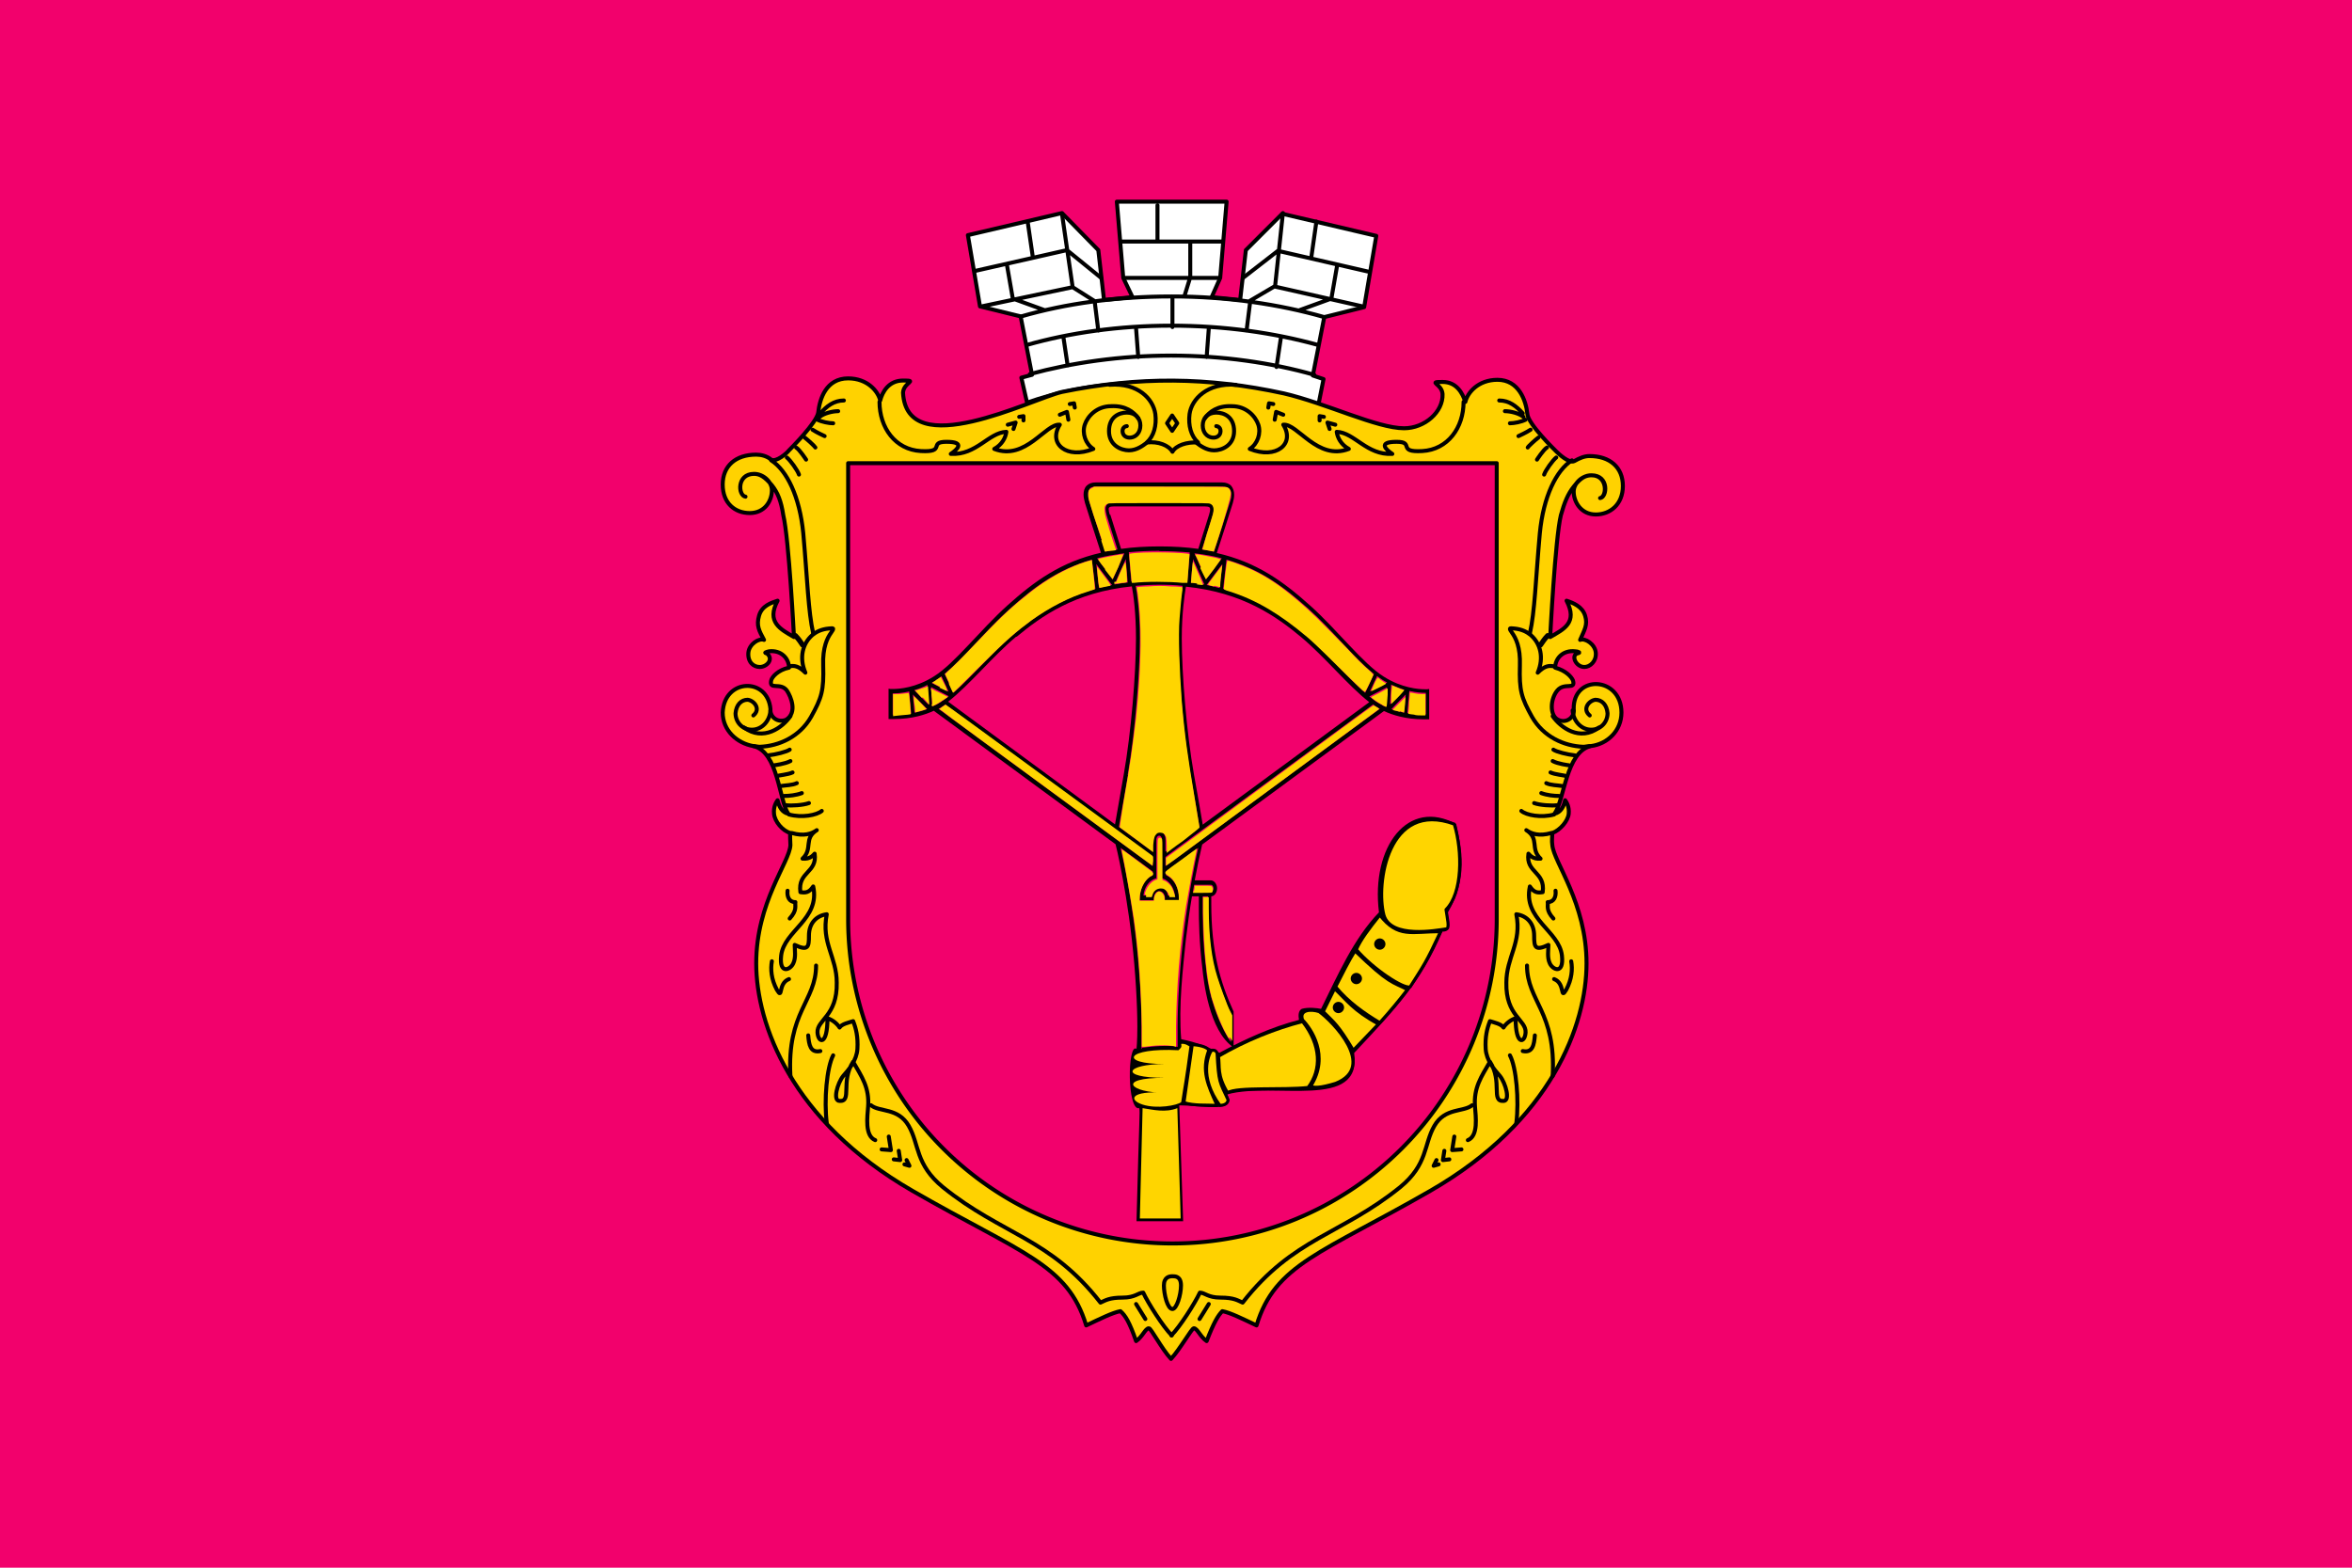 <?xml version="1.0" encoding="UTF-8" standalone="no"?>
<svg version="1.1" height="220" width="330" 
	xmlns:svg="http://www.w3.org/2000/svg" 
	xmlns="http://www.w3.org/2000/svg"
	xmlns:xlink="http://www.w3.org/1999/xlink">

<rect style="fill:#f2016c" x="0" y="0" width="330" height="220" />

<g transform="translate(101,27.5)">
<g style="fill:none;stroke:black;stroke-width:0.56;stroke-linecap:round;stroke-linejoin:round" >
	<!--crown-->
	<path style="fill:white" 
		d="M 63.4,26.1 C 52.7,26 46.9,27.7 43.1,29 l -0.8,-3.5 1.5,-0.4 -1.6,-8.2 -5.7,-1.4 -1.7,-10 13.2,-3.1 5.1,5.2 
		0.8,7 4,-0.4 -1.3,-2.7 -0.9,-10.7 7.7,0 7.7,0 -0.9,10.7 -1.2,2.7 4,0.4 0.8,-7 5.1,-5.1 13.2,3.1 -1.7,10 
		-5.6,1.4 -1.6,8.2 1.5,0.5 -0.7,3.5 C 75.5,27.3 70.1,26.3 63.4,26.1 Z" />
	<path d="m 42.3,16.9 c 6.2,-1.8 13.4,-2.8 21.1,-2.8 7.8,0 15.1,1.1 21.4,2.9 m -41.7,3.9 c 6,-1.7 12.9,-2.7 20.2,-2.7 
		7.5,0 14.4,1 20.6,2.7 m -40.4,4.1 c 5.9,-1.6 12.7,-2.6 19.8,-2.6 7.2,0 14.1,1 20.1,2.7 M 35.9,10.5 48.7,7.6 53.5,11.5 
		M 36.7,15.5 49.5,12.8 52.5,14.7 M 45.5,16 41.1,14.4 40.3,9.8 M 43.9,8.5 43.2,3.7 M 49.5,12.8 48,2.5 
		m 5.1,16.4 -0.5,-4 m 6.1,7.7 -0.3,-4 m -9.6,5.2 -0.6,-4 m 15.3,-1.4 0,-4.2 M 90.9,10.6 78.3,7.7 73.4,11.5 
		m 16.8,4 -12.4,-2.8 -3.4,2 m 7,1.3 4.4,-1.6 0.8,-4.6 M 83,8.5 83.7,3.6 M 77.9,12.7 79,2.4 m -5.1,16.5 0.5,-4 
		m -6.1,7.7 0.3,-4 m 9.5,5.4 0.6,-4 m -15.2,-1.6 0,-4.2 m 1.7,-0.2 0.8,-2.6 0,-5 m -4.6,-0.2 0,-4.9 m -5.1,5.1 14.2,0 
		m -13.8,5.1 13.4,0" />

	<!--outer shield-->
	<path style="fill:#ffd200" 
		d="m 79.1,27.7 c 6,1.4 13.1,4.9 16.9,4.9 2.9,-0 5.5,-2.3 5.4,-4.8 -0.1,-1.5 -2.2,-1.7 0,-1.7 2,0 2.8,1.6 
		3.2,2.8 0.3,-1.3 1.8,-3.1 4.5,-3.1 3,0 4,2.9 4.2,4.8 0.1,1.4 3.8,5 4.1,5.3 0.3,0.3 1.8,1.7 2.5,1.3 0.7,-0.4 
		1.4,-0.7 2.1,-0.7 2.9,0 4.7,1.6 4.7,4.2 0,2.6 -1.8,4 -3.8,4 -2.1,0 -3.1,-1.8 -3.1,-3.2 0,-1.2 1.2,-2.3 
		2.5,-2.3 2.5,0 2.2,3.1 1.2,3.2 1,-0.2 1.1,-3.2 -1.2,-3.2 -0.8,0 -1.5,0.3 -2.5,1.6 -0.8,1 -1.3,2.2 -1.8,4 
		-0.8,3.3 -1.5,17.1 -1.5,17.1 1.9,-1.1 3.9,-2 2.3,-5.1 0.9,0.3 2.2,0.8 2.6,2.1 0.4,1.3 -0.1,2 -0.7,3.4 
		0.7,-0.3 2.1,0.6 2.2,1.8 0.1,1.2 -0.8,2 -1.6,2 -1.2,-0 -1.9,-1.6 -1,-1.9 0.6,-0.1 0.1,-0.3 -0.3,-0.3 
		-1.7,-0.2 -2.8,1 -2.8,2.3 1.5,0.4 2.3,1.3 2.5,1.8 0.4,1.4 -1.2,0.2 -2.2,1.4 -1,1.2 -1.1,3.5 0.1,4.1 1.2,0.6 
		2.4,-0.4 2.2,-1.5 -0.1,-4.9 6.7,-4.6 6.7,0.5 0,2.5 -1.9,4.4 -4.3,4.7 -3.5,0.8 -3.7,7.6 -5.1,9.5 0.9,-0.2 
		1.3,-1 1.5,-1.9 0.2,0.3 0.6,0.9 0.5,1.9 -0.1,1 -1.2,2.3 -2.3,2.7 0,0.4 -0.1,1.1 0,1.7 0.2,2.4 4.8,8.1 
		4.8,16.6 0,8.6 -4.9,22.1 -21.9,31.9 -15.3,8.8 -21.8,10.3 -24.4,18.9 -1.9,-0.9 -3.7,-1.8 -4.8,-2 -0.6,0.6 
		-1.2,1.6 -2.2,4.2 -0.9,-0.6 -1.3,-1.8 -1.8,-1.8 -0.3,0 -1.9,2.9 -3.2,4.3 -1.3,-1.4 -2.8,-4.3 -3.1,-4.3 
		-0.5,0 -0.9,1.2 -1.8,1.8 -0.9,-2.6 -1.5,-3.6 -2.2,-4.2 -1.1,0.2 -2.9,1.1 -4.8,2 C 48.8,149.9 42.3,148.4 
		27,139.6 10,129.8 5.1,116.2 5.1,107.7 5.1,99.1 9.8,93.5 9.9,91.1 9.9,90.5 9.8,89.7 9.9,89.4 8.8,89.1 
		7.7,87.8 7.6,86.7 7.5,85.7 7.9,85.1 8.1,84.8 8.3,85.7 8.7,86.5 9.6,86.7 8.3,84.8 8.2,78 4.7,77.2 2.4,76.8 
		0.4,75 0.4,72.5 0.6,67.7 6.7,67.5 7.1,72 c -0.1,1.1 1,2 2.2,1.5 1.6,-1 0.7,-3.2 0.1,-4.1 -0.9,-1.2 -2.5,0 
		-2.2,-1.4 0.1,-0.5 1,-1.5 2.5,-1.8 0,-1.3 -1.1,-2.5 -2.8,-2.3 -0.4,0.1 -0.8,0.2 -0.3,0.3 1,0.8 0,1.9 -1,1.9 
		C 4.7,66.1 3.9,65.4 4,64.1 4.1,62.9 5.5,62 6.2,62.3 5.5,61 5.1,60.3 5.5,58.9 c 0.4,-1.4 1.7,-1.8 2.6,-2.1 
		-1.6,3 0.4,4 2.3,5.1 0,0 -0.7,-13.8 -1.5,-17.1 C 8.6,42.8 8.1,41.6 7.3,40.6 6.3,39.4 5.6,39 4.8,39 2.4,39 
		2.5,42 3.6,42.2 2.6,42.1 2.3,39 4.8,39 c 1.3,0 2.5,1.1 2.5,2.3 0,1.5 -1,3.2 -3.1,3.2 -2.1,0 -3.8,-1.4 
		-3.8,-4 0,-2.6 1.8,-4.2 4.7,-4.2 0.7,0 1.5,0.2 2.1,0.7 0.7,0.4 2.2,-0.9 2.5,-1.3 0.3,-0.3 3.9,-3.9 4.1,-5.3 
		0.2,-1.9 1.1,-4.8 4.2,-4.8 2.7,0 4.2,1.8 4.5,3.1 0.3,-1.2 1.2,-2.8 3.2,-2.8 2.2,0 0.1,0.2 0,1.7 0.5,9.9 
		18,0.9 22.3,-0.1 10.8,-2.2 20.5,-2.1 31.1,0.2 z" />

	<!--outter shield decoration-->
	<path d="m 54.7,26.5 c 4,-0.3 6.1,2 6.4,4.1 0.2,1.6 -0.2,3.1 -1.2,4 1.6,-0.2 3.1,0.4 3.6,1.3 0.5,-0.9 2,-1.4 3.6,-1.3 
		-1,-0.9 -1.4,-2.4 -1.2,-4 0.3,-2.1 2.5,-4.4 6.5,-4.1" />
	<polygon style="stroke-width:0.3" 
		transform="matrix(1.808,0,0,1.808,0,0.428)" 
		points="35.5,17.4 35.1,16.8 34.7,17.4 35.1,18" />
	<path d="m 63.5,151.6 c 0.4,0 1.2,0 1.2,1.3 0,1.3 -0.6,3.3 -1.2,3.3 -0.7,0 -1.2,-2.1 -1.2,-3.3 0,-1.2 0.8,-1.3 1.2,-1.3 z 
		m -5.1,3.9 1.3,2.1 m 8.9,-2.1 -1.3,2.1" />

 <g id="decoration">
	<path  d="m 47.7,30.7 1,-0.4 0.2,1.1 m -8.5,0.7 1.1,-0.3 -0.3,0.9 m 7.9,-3.5 0.6,-0.1 0.1,0.6 m -7.8,1.3 0.6,-0.1 0,0.6" />
	<path d="m 59.8,34.7 c -0.4,0.3 -1.3,1 -2.4,1 -1.1,0 -2.8,-0.7 -2.8,-2.7 0,-2 1.4,-2.6 2.5,-2.6 1.2,0 1.9,0.8 
		1.9,1.8 0,1 -0.6,1.6 -1.3,1.7 -0.7,0.1 -1.2,-0.3 -1.2,-0.9 -0,-0.6 0.5,-0.7 0.6,-0.7" />
	<path d="m 22.4,28.9 c 0,3.6 2.2,6.7 5.8,6.9 3.6,0.2 1,-1.3 3.6,-1.3 2.7,0 1.5,1.1 0.6,1.7 3.6,0.2 5.3,-3 7.8,-3.1 
		-0.1,0.8 -0.6,1.8 -1.7,2.4 4.4,1.7 7.2,-3.6 9.2,-3.4 -1.7,2.7 1,4.9 4.7,3.4 -1.1,-0.7 -1.6,-2.2 -1.2,-3.4 
		0.4,-1.2 1.7,-2.6 3.7,-2.6 2,-0.1 3.2,0.8 3.8,1.7" />
	<path d="M 11.1,39.1 C 10.9,38.5 9.9,37.1 9.4,36.7 M 13.4,35.3 c -0.1,-0.2 -1.1,-1.1 -1.5,-1.4 m 0.2,3.1 c 0,0 
		-0.9,-1.4 -1.4,-1.7 m 4,-1.6 c -0.2,-0.1 -1.1,-0.5 -1.7,-0.9 m 2.9,-0.9 c -0.6,0 -1.6,-0.2 -2.2,-0.5 
		m 3.7,-2.7 c -1.4,0 -2.4,0.8 -3.3,1.8 m 2.5,-0.3 c -0.8,-0 -2,0.3 -2.6,0.8" />
	<path style="stroke-width:0.72" d="M 11.6,63 C 11.4,62.7 11,62.1 10.6,61.7" />
	<path d="M 4.7,72.9 C 5.8,72 4.8,70.8 3.9,70.7 3,70.7 2.3,71.4 2.2,72.6 c -0,1.2 0.9,2.3 2.3,2.3 1.4,-0 2.5,-1.2 2.6,-2.7" />
	<path d="m 3.4,74.6 c 2.7,2 5.4,0 6.5,-1.6" />
	<path d="m 4.7,77.2 c 0.3,0 0.6,0.1 0.9,0.1 2.7,-0.1 5.6,-1.4 7.2,-4.2 1.5,-2.7 1.8,-3.7 1.7,-7.2 -0.1,-2.6 0.6,-3.9 
		1.1,-4.6 0.4,-0.6 0.5,-0.7 -0.3,-0.6 -1.1,0.1 -1.8,0.5 -2.3,0.9 -1.4,1.2 -1.9,3.2 -1,5.3 -1,-1 -1.6,-1 -2.2,-0.9" />
	<path d="m 7.2,37.1 c 2.2,1.4 4,5.1 4.5,10.2 0.6,6.7 0.7,11 1.4,14.1" />
	<path d="m 15.9,120.6 c -0.9,1.7 -1.3,6.3 -0.9,9.5 m -1.5,-22.1 c -0,5 -4.1,6.5 -3.6,15.5 m 15.2,10.5 0.2,1.3 -0.9,-0.1 
		m -0.7,-3.2 0.3,1.9 -1.3,-0.1 m 3.5,1.5 0.4,0.8 -0.7,-0.2 M 12.4,117.8 c 0.1,1.3 0.3,2.5 1.7,2.2 M 7.3,107.4 
		c -0.2,1.1 -0.1,2.5 0.7,4 0.9,1.5 0.1,-0.9 1.7,-1.5 M 9.5,97.5 c -0.1,0.8 0.2,1.6 1.1,1.6 -0.1,0.5 0.3,1.1 -0.8,2.3" />
	<path d="m 10.1,89.4 c 1.7,0.5 2.8,0.1 3.5,-0.4 -1.9,1.2 -0.5,2.6 -2,4 1.1,0.1 1.5,-0.5 1.7,-0.7 0.4,2.7 -2.4,2.5 
		-2,5.4 0.7,0.1 1.2,0.1 1.8,-0.8 1,4.6 -4.1,6.2 -4.5,9.7 -0.3,2.7 1.3,2 1.7,1.1 0.4,-0.8 0.2,-1.9 0.2,-2.6 
		1.9,0.9 2,0.3 2,-1.3 -0,-1.7 1,-2.8 2.5,-3 -0.8,4 1.4,6 1.4,9.6 0.1,4.7 -2.8,5.2 -2.7,7 0.1,1.5 1.4,1.9 
		1.4,-2 0.7,0.2 1.4,0.8 1.7,1.3 0.3,-0.5 1.3,-0.7 1.9,-0.9 0.4,1 0.7,2.2 0.6,3.9 -0.1,1.6 -1.2,2.9 -2,3.8 
		-0.8,1 -1.5,3.5 -0.5,3.5 1.8,0.1 0.1,-2.7 1.9,-5.5 1.2,2.1 2.3,3.6 2.1,6.3 -0.1,1.4 -0.5,4.1 1,4.7" />
	<path d="M 9.8,77.7 C 9.4,78 7.8,78.4 6.8,78.5 m 3.1,0.8 C 9.2,79.7 7.6,79.9 7.6,79.9 M 10.2,80.9 C 9.6,81.2 8.2,81.3 8.1,81.4 
		m 2.7,1 c -0.6,0.3 -1.6,0.3 -2.2,0.4 m 2.9,1 c -0.8,0.3 -1.8,0.4 -2.5,0.4 m 3.5,1 c -0.8,0.3 -2.5,0.4 -3.2,0.3 
		m 5,0.8 c -0.7,0.6 -2.8,1 -4.6,0.5" />
	<path d="m 63.4,159.9 c -1.2,-1.2 -3.3,-4.5 -4,-6 -0.7,-0 -1.1,0.7 -2.9,0.7 -1.9,0 -2.4,0.4 -3.1,0.7 -7.1,-9.1 
		-13.8,-9.5 -22.1,-16.2 -3.9,-3.2 -3.3,-6 -4.8,-8.6 -1.5,-2.6 -4.1,-1.9 -5.3,-2.9 1.2,1 3.8,0.3 5.3,2.9" />
 </g>

	<use xlink:href="#decoration" transform="scale(-1,1) translate(-126.75,0)" />

	<!--inner shield-->
	<path style="fill:#f2016c" d="m 109,37.5 h-91 v 64 a 45.5,45.5,0,0,0,91,0 v -64 z" />
</g>

<g style="fill:#ffd500;stroke:black;stroke-width:1.1;stroke-linejoin:round;stroke-miterlimit:4" 
	transform="matrix(0.387,0,0,0.387,-25.827,-20.984)">
	<path style="fill:black;stroke:none" 
		d="m 248,365 c -4.3,-2.2 -8.4,-3.9 -14,-5 -1,-12 0.6,-25.5 1.7,-36.2 0.7,-5.8 1.4,-11 2.2,-15.6 l 2.5,0 
		c 0,0.5 0,1.2 0,2.4 0,0.5 0,1 0,1.6 0,4.8 0.1,12.6 1.3,22.3 C 242.1,338.4 244,357 253,363 l 0,-13 c -5,-11 
		-8.1,-21.9 -8.1,-39.3 0,-1.3 0,-2 0,-2.5 1.2,-0.1 2.1,-1.4 2.1,-2.9 0,-1.6 -1.1,-2.9 -2.3,-2.9 
		l -5.8,0 c 0.8,-4.4 1.7,-8.7 2.7,-13 l 65.9,-48.4 c 3,1.4 7.9,3 14.3,3 0.5,0 1,-0 1.5,-0 l 0.6,-0 0,-11 -0.7,0.1 
		c -0,0 -0.3,0 -0.9,0 -2.2,0 -8.3,-0.4 -14.9,-4.6 -7.5,-4.7 -16.8,-16.9 -26.6,-25.7 -9.8,-8.8 -19.4,-15.8 
		-33.9,-19.1 2,-6.2 4.8,-14.8 5.8,-18.1 0.3,-1 0.5,-2.1 0.5,-3 0,-1.3 -0.4,-2.5 -1.1,-3.3 -0.8,-0.8 -1.9,-1.2 
		-3.3,-1.2 -5.1,0 -40.7,0 -45.8,0 -1.4,0 -2.5,0.4 -3.3,1.2 -0.8,0.8 -1.1,2 -1.1,3.2 0,0 0,0 0,0 0,0.9 
		0.2,1.9 0.5,3 1,3.3 3.8,11.9 5.8,18.1 -14.5,3.3 -24.1,10.3 -33.9,19.1 -9.8,8.8 -19.1,21 -26.6,25.7 -6.6,4.2 
		-12.7,4.6 -14.9,4.6 -0.6,0 -0.9,-0 -0.9,-0 l -0.7,-0.1 0,11 0.6,0 c 0.5,0 1,0 1.5,0 6.4,0 11.3,-1.6 14.3,-3 
		l 65.9,48.4 c 0.4,1.7 1,4.1 1.6,7.2 1.3,6.5 3,15.9 4.3,27.3 1.4,12.4 2,24.1 2,31.7 0,5.4 -0.3,8 -0.3,8 
		-3.3,-2.4 -3.5,22.7 1,21.5 0.3,2.2 0,1 -1,41 l 16.9,0 -1.4,-42 c 9,0 20.4,3 17.4,-4 17.3,-4.7 49,6 46,-15 
		15.5,-16.6 23.9,-25.2 32,-44 4,0 1.7,-4 2,-7 7.3,-12.4 5,-23 3,-32 -17.3,-9.6 -31,8 -28,32 -9.2,9.5 -15,22.9 
		-21,35 -1.4,-0.3 -4.7,-0.7 -7,0 -1.2,0.7 -1.3,2.2 -1,4 -10.1,2.6 -19.6,7 -29,12 z m -28.4,-1.4 c 0,-1.3 
		0,-4.2 0,-8.1 0,-7.7 -0.6,-19.5 -2,-31.9 -1.8,-15.3 -4.2,-27 -5.6,-33 l 11.7,8.6 0,1.3 c -2.7,1.2 -4.7,4.5 -4.7,8.3 
		l 0,0 0,0.8 5.1,0 0,-0.8 c 0,-1.4 0.9,-2.5 2,-2.5 1.1,0 2,1.1 2,2.5 l 0,0.8 5.1,0 0,-0.8 c -0,-3.8 -2,-7.1 -4.7,-8.3 
		l 0,-1.3 11.7,-8.6 c -0.7,2.8 -1.5,6.8 -2.4,11.8 l 0,0 c 0,0 -0.9,5.3 -1,5.9 -0.7,4.6 -1.5,9.7 -2.1,15.4 
		-1.4,12.5 -2,24.2 -2,31.9 0,3.8 0,5.9 0,7.2 -1.7,-0.5 -6.2,-0.6 -12.8,0.3 z 
		M 146,240.2 c 1.1,-0.6 1.7,-1 1.8,-1.1 0.2,-0.1 0.4,-0.3 0.6,-0.5 l 75.3,55.3 0,3.3 z 
		m -4,-8.7 0.4,7.2 -5.2,-5.3 c 1.5,-0.4 3.1,-1 4.8,-1.9 z 
		m 3.1,-1.7 c 0.7,-0.4 1.3,-0.9 2,-1.4 l 2.6,5.6 -6.2,-3.2 c 0.5,-0.3 1.1,-0.6 1.6,-0.9 z 
		m 55.6,-69.4 c 0.5,-0.5 1.2,-0.8 2.5,-0.8 5.1,0 40.7,0 45.8,0 1.2,0 2,0.3 2.5,0.8 0.4,0.5 0.7,1.1 0.7,2 0,0 0,0 0,0 
		0,0.7 -0.1,1.5 -0.4,2.4 -1,3.3 -3.9,12.2 -5.9,18.4 -1.4,-0.3 -2.9,-0.6 -4.4,-0.8 1.6,-4.9 3.4,-10.7 3.8,-12 
		0.3,-1 0.5,-1.8 0.5,-2.6 0,-0.8 -0.3,-1.7 -0.9,-2.1 -0.6,-0.4 -1.3,-0.5 -2.3,-0.5 -3.3,0 -29.5,0 -32.8,0 
		-1,0 -1.7,0.1 -2.3,0.5 -0.6,0.4 -1,1.3 -0.9,2.1 0,0.8 0.2,1.6 0.5,2.6 0,0 2.2,7.1 3.8,12 -1.5,0.2 -3,0.5 
		-4.4,0.8 -2,-6.2 -4.9,-15.1 -5.9,-18.4 -0.3,-0.9 -0.4,-1.7 -0.4,-2.4 0,-0.9 0.2,-1.5 0.7,-2 z 
		m 45.9,24.7 c 0.7,0.2 1.4,0.3 2.1,0.5 l -5.7,7.6 -4.2,-9.4 c 0.5,0.1 1,0.1 1.5,0.2 0.3,0 1.3,0.2 1.5,0.2 0.8,0.1 
		1.6,0.3 2.4,0.4 0.3,0.1 2.2,0.4 2.3,0.5 z m 62,45.6 -6.2,3.2 2.6,-5.6 c 0.7,0.5 1.4,1 2,1.4 0.5,0.3 1.1,0.7 1.6,0.9 z 
		m 6.3,2.6 -5.2,5.3 0.4,-7.2 c 1.7,0.8 3.3,1.4 4.8,1.9 z m 7.8,1.2 0,7.7 c -0.3,0 -0.6,0 -0.8,0 -2.1,0 
		-4.1,-0.2 -5.9,-0.5 l 0.7,-8 c 2.6,0.6 4.6,0.7 5.7,0.7 0.1,0 0.2,0 0.3,-0 z m -94.4,62.7 0,-3.3 75.3,-55.3 
		c 0.2,0.2 0.4,0.3 0.6,0.5 0.1,0.1 0.7,0.5 1.8,1.1 z m -84.6,-57.7 -0.4,-7.2 6.4,3.3 c -0.4,0.3 -0.8,0.7 
		-1.2,1 -0.2,0.1 -0.4,0.3 -0.6,0.4 -0.2,0.1 -0.4,0.3 -0.6,0.4 -0.1,0.1 -0.2,0.1 -0.2,0.2 -0.1,0 -0.7,0.5 
		-1.9,1.1 -0.2,0.1 -0.5,0.2 -0.7,0.3 -0.2,0.1 -0.4,0.2 -0.7,0.3 -0,0 -0.1,0 -0.1,0 z m 64.4,-69.7 c -0.3,-0.9 
		-0.4,-1.6 -0.4,-2 0,-0.5 0.1,-0.5 0.3,-0.7 0.2,-0.2 0.8,-0.3 1.7,-0.3 3.3,0 29.5,0 32.8,0 0.9,-0 1.4,0.1 
		1.7,0.3 0.2,0.2 0.2,0.2 0.3,0.7 0,0.4 -0.1,1.1 -0.4,2 -0.4,1.3 -2.3,7.4 -3.9,12.4 -4.2,-0.6 -8.9,-0.9 
		-14,-0.9 -5.1,-0 -9.8,0.3 -14,0.9 -1.6,-5 -3.5,-11.1 -3.9,-12.4 z m 17.9,13.2 c 4,0 7.7,0.2 11.1,0.5 
		l -0.9,10.6 c -0,0 -0,-0 -0,-0 -0.1,-0 -0.2,-0 -0.2,-0 -0.2,-0 -0.4,-0 -0.5,-0.1 -0.7,-0.1 -1.4,-0.1 
		-2.1,-0.2 -0.4,-0 -0.8,-0 -1.2,-0.1 -2,-0.1 -4,-0.2 -6.1,-0.2 -2,0 -4,0.1 -5.9,0.2 -0.4,0 -0.9,0 
		-1.3,0.1 -0.7,0.1 -1.4,0.1 -2.2,0.2 -0.1,0 -0.3,0 -0.4,0 -0.1,0 -0.3,0 -0.4,0 -0,0 -0,0 -0,0 l -0.9,-10.6 
		c 3.4,-0.3 7.1,-0.5 11.1,-0.5 z m 1,118.6 0.5,0.2 c 2.2,0.8 3.9,3.2 4.2,6.1 l -2.5,0 c -0.3,-1.9 -1.6,-3.3 
		-3.2,-3.3 -1.6,0 -2.9,1.4 -3.2,3.3 l -2.5,0 c 0.3,-2.9 2,-5.4 4.2,-6.1 l 0.5,-0.2 0,-2.7 0,-1.3 0,-1.3 
		0,-0.5 0,-1.3 0,-1.4 0,-5.6 c 0,-0.7 0.5,-1.3 1,-1.3 0.6,0 1,0.6 1,1.3 l 0,5.6 0,1.5 0,2.6 0,1.6 z m -52.7,-87.5 
		c 8.9,-7.4 21.1,-16.2 41.8,-18.3 0.6,3.1 1.5,9.7 1.5,18.8 0,13 -1.8,34.5 -4.4,49.2 -1.5,8.7 -2.6,14.7 -3.2,18.3 
		l -60.5,-44.5 c 7.7,-6 16,-16.3 24.7,-23.6 z m 128,23.6 -60.5,44.5 c -0.6,-3.5 -1.6,-9.6 -3.2,-18.3 -2.6,-14.7 
		-4.4,-36.2 -4.4,-49.2 0,-9.1 1,-15.7 1.5,-18.8 20.7,2.1 32.9,10.9 41.8,18.3 8.7,7.3 17,17.6 24.7,23.6 z 
		m -87.7,26.5 c 2.6,-14.9 4.4,-36.4 4.4,-49.6 0,-9 -0.9,-15.7 -1.5,-19 2.7,-0.2 5.5,-0.4 8.5,-0.4 3,0 
		5.8,0.1 8.5,0.4 -0.6,3.3 -1.5,9.9 -1.5,19 0,13.2 1.8,34.7 4.4,49.6 1.6,9.1 2.7,15.4 3.2,18.8 l -12.3,9 0,-4.5 
		c 0,-1.6 -1,-2.9 -2.3,-2.9 -1.3,0 -2.3,1.3 -2.3,2.9 l 0,4.5 -12.3,-9 c 0.6,-3.4 1.7,-9.7 3.3,-18.8 z 
		m 93.6,-24.7 c -0.2,-0.1 -0.5,-0.2 -0.7,-0.3 -0.3,-0.1 -0.5,-0.2 -0.7,-0.4 -0.7,-0.3 -1.1,-0.6 -1.5,-0.8 
		-0.3,-0.2 -0.4,-0.3 -0.5,-0.3 -0.1,-0.1 -0.3,-0.2 -0.4,-0.3 -0.3,-0.2 -0.5,-0.4 -0.8,-0.6 -0.5,-0.4 -0.9,-0.7 
		-1.4,-1.1 l 6.4,-3.3 -0.4,7.2 c -0,-0 -0.1,-0 -0.1,-0 z m -65,-44.2 5.7,-7.6 -1,8.7 c -1.5,-0.4 -3.1,-0.8 -4.7,-1.1 
		z m -5.7,-0.9 0.8,-8.5 4.1,9.2 c -1.6,-0.3 -3.2,-0.5 -4.8,-0.7 z m -22.9,0 c -1.7,0.2 -3.3,0.4 -4.8,0.7 
		l 4.1,-9.2 z m -5.7,0.9 c -1.6,0.3 -3.2,0.7 -4.7,1.1 l -1,-8.7 z m 101.3,45 5.2,-5.3 -0.6,6.6 c -1.8,-0.4 
		-3.3,-0.8 -4.6,-1.3 z m -6.3,-12.8 -3.2,6.9 c -6.9,-6 -14.3,-14.9 -22.3,-21.6 -6.9,-5.8 -15.9,-12.4 -29.2,-16.1 
		l 1.2,-10.6 c 12.3,3.5 20.9,9.9 29.8,17.9 8.4,7.5 16.5,17.8 23.6,23.5 z m -97.8,-42.5 c 0.4,-0.1 1.7,-0.3 
		2,-0.4 0.6,-0.1 1.2,-0.2 1.9,-0.3 0.3,-0 1.4,-0.2 1.8,-0.3 0.5,-0.1 1.1,-0.1 1.6,-0.2 l -4.2,9.4 -5.7,-7.6 
		c 0.9,-0.2 1.7,-0.4 2.6,-0.6 z m -3.2,11.7 c -13.3,3.7 -22.3,10.3 -29.2,16.1 -7.9,6.6 -15.4,15.6 -22.3,21.6 
		l -3.2,-6.9 c 7.1,-5.8 15.2,-16 23.6,-23.5 8.9,-8 17.5,-14.4 29.8,-17.9 z m -72.7,45.6 c -0.3,0 -0.6,-0 -0.8,-0 
		l 0,-7.7 c 0.1,0 0.2,0 0.3,0 1.1,0 3.1,-0.1 5.7,-0.7 l 0.7,8 c -1.8,0.3 -3.7,0.5 -5.9,0.5 z m 6.5,-7.3 5.2,5.3 
		c -1.3,0.5 -2.8,0.9 -4.6,1.3 z m 108,69 c 0.6,0 1,0.6 1,1.3 -0,0.7 -0.5,1.3 -1,1.3 l -6.5,0 c 0.2,-0.9 
		0.3,-1.8 0.5,-2.6 z M 252,361 c -3,-4 -8,-15 -9,-26.7 -1.2,-9.6 -1.2,-17.3 -1.2,-22.1 0,-0.6 0,-1.1 
		0,-1.6 0,-1.1 0,-1.9 0,-2.4 l 1.9,0 c 0,0.5 0,1.3 0,2.5 0,7.9 0.4,19 3.6,27.8 2.9,8.3 4.3,11.7 4.8,12.5 z" />
	<path style="stroke:none" d="m 237,362.5 c -1.7,12.9 -2,13.5 -3,20.3 -1.4,1.2 -8.8,2.6 -14,0.9 -5.2,-1.7 -4.4,-5.1 8,-4.3 C 215.8,379.5 
		210,374 228,374 c -17,0 -14,-5 0,-5 -17,0 -14,-6 5,-5 1,-1 1.2,-1 1,-2.3 1.6,-0.2 2.7,0.8 3,0.9 z" />
	<path d="m 238,362 c 2,0 5.4,0.7 6,2 -2.8,7.4 -0.4,12.6 3,20 -4,-0.2 -8.2,0.2 -12,-1 z" />
	<path d="m 245,364 c -1.2,1.8 -4.6,9.5 3,20 3,0 3,-2 3,-2 -3.1,-6.7 -3.4,-6 -4,-17 -0.6,-1.2 -1.3,-1 -2,-1 z" />
	<path d="m 278,353.6 c -9.7,2.5 -20.6,6.8 -30.5,12.6 0.6,4 -0.6,6.6 3.3,13.2 3.4,-2.2 20.2,-0.9 29.2,-1.9 4.9,-6.5 
		4.7,-15.3 -2,-23.9 z" />
	<path style="stroke-width:1.1;stroke-miterlimit:4" 
		d="m 278,353 c -1.3,-3.7 3,-4 6,-3 4.8,3.4 21.1,20 6,26 -5.6,1.7 -8,1.7 -9,1 7,-11 0,-21 -3,-24 z" />
	<path d="m 307.5,315 c 2.5,8.6 19.1,5.5 22.5,5 1.5,0 0.4,-4 0,-7 6,-6 6,-21 3,-31 -24.1,-8.8 -28.5,21.7 -25.5,33 z" />
	<path d="m 306,315 c -4,5 -7,9 -8.5,12.5 6.1,7.1 17.2,14.4 19.5,13.5 4.9,-7.8 5.7,-8.6 11,-20 -10.4,0 -15.4,2.5 -22,-6 z 
		m 0,9 c 0.8,0 1.5,0.7 1.5,1.5 0,0.8 -0.7,1.5 -1.5,1.5 -0.8,0 -1.5,-0.7 -1.5,-1.5 0,-0.8 0.7,-1.5 1.5,-1.5 z" />
	<path d="m 297,328 c -2.1,3.3 -4.6,8.3 -7,13 4.6,5.6 10.2,9.5 16,13 3.7,-4.1 7.1,-8.2 10,-12 -5.4,-2.8 -6.5,-1.9 -19,-14 
		z m 0.5,8.5 c 0.8,0 1.5,0.7 1.5,1.5 0,0.8 -0.7,1.5 -1.5,1.5 -0.8,0 -1.5,-0.7 -1.5,-1.5 0,-0.8 0.7,-1.5 1.5,-1.5 z" />
	<path d="m 289.6,341.7 -4.1,8.3 c 4,4 5.4,4.8 10.9,14 l 9.1,-9.5 c -9.1,-4.9 -11.5,-8.7 -15.9,-12.8 z m 1.4,5.3 
		c 0.8,0 1.5,0.7 1.5,1.5 0,0.8 -0.7,1.5 -1.5,1.5 -0.8,0 -1.5,-0.7 -1.5,-1.5 0,-0.8 0.7,-1.5 1.5,-1.5 z" />
	<path style="stroke:none" d="m 220,385 c 3.9,0.6 8.3,1.7 12.6,0 l 1.2,40 L 219,425 z" />
</g>

<g style="fill:#ffd500">
	<path d="m 53.6,48.3 c -0.3,-0.9 -0.8,-2.5 -1.2,-3.6 -0.5,-1.7 -0.7,-2.1 -0.7,-2.6 -0,-0.7 0,-0.9 0.5,-1.1 l 0.3,-0.2 9.2,0 
		c 8.8,0 9.2,0 9.5,0.1 0.2,0.1 0.3,0.2 0.4,0.4 0.2,0.5 0.1,0.9 -1.1,4.9 -0.6,2 -1.2,3.7 -1.2,3.7 -0,0 
		-1.6,-0.3 -1.6,-0.3 -0,-0 0.3,-1 0.6,-2.1 0.4,-1.2 0.7,-2.3 0.8,-2.6 0.3,-0.9 0.2,-1.5 -0.3,-1.7 -0.2,-0.1 
		-0.4,-0.1 -7.2,-0.1 -6.5,0 -7,0 -7.2,0.1 -0.4,0.2 -0.5,0.5 -0.4,1.1 0,0.4 0.2,1 0.8,3 0.4,1.3 0.8,2.4 
		0.8,2.4 -0,0 -0.4,0.1 -0.8,0.1 l -0.8,0.1 -0.5,-1.6 0,0 z" />
	<path d="m 67.5,52.1 c -0.4,-0.9 -0.7,-1.7 -0.8,-1.7 -0,-0.1 -0,-0.1 0.3,-0.1 0.8,0.1 2.1,0.4 2.7,0.5 l 0.6,0.2 -1,1.4 
		c -0.6,0.8 -1.1,1.4 -1.1,1.4 -0,0 -0.4,-0.7 -0.8,-1.6 z" />
	<path d="m 69.3,54.8 c -0.4,-0.1 -0.8,-0.2 -0.8,-0.3 0,-0.1 2,-2.7 2,-2.7 0,0 -0.3,2.4 -0.3,2.9 l -0,0.2 -0.8,-0.2 z" />
	<path d="m 67,54.4 c -0.5,-0.1 -0.8,-0.1 -0.9,-0.1 -0,-0 0.2,-2.9 0.3,-3 0,-0 0.3,0.7 0.7,1.6 0.4,0.9 0.7,1.6 
		0.7,1.7 -0,0 -0.4,-0 -0.9,-0.1 l 0,0 z" />
	<path d="m 57.6,52.2 c -0.2,-2 -0.2,-2 -0,-2 1.3,-0.3 8.2,-0.2 8.3,0.1 0,0.1 -0.3,3.9 -0.3,4 -0,0 -0.3,0 
		-0.7,-0 -1.8,-0.2 -5.4,-0.2 -6.8,0 l -0.3,0 -0.2,-2 z" />
	<path d="m 58.4,90.3 c -1.2,-0.9 -2.3,-1.7 -2.3,-1.7 -0,-0 0.2,-1.5 0.5,-3.3 1.1,-6.3 1.3,-8 1.8,-12.1 0.8,-7.7 
		0.8,-13.5 0.2,-17.6 -0.1,-0.4 -0.1,-0.7 -0.1,-0.7 0,-0 0.7,-0.1 1.6,-0.1 1.2,-0.1 2,-0.1 3.2,0 0.9,0 
		1.6,0.1 1.6,0.1 0,0 -0,0.2 -0,0.4 -0.1,0.6 -0.3,2.6 -0.4,4 -0.2,2.4 -0,7.3 0.3,11.5 0.4,4.8 0.8,7.6 1.9,14.2 
		0.3,1.9 0.6,3.5 0.6,3.6 0,0.1 -0.4,0.4 -2.3,1.9 -1.3,0.9 -2.3,1.7 -2.3,1.7 -0,0 -0,-0.4 -0,-1 0,-1.1 
		-0.1,-1.4 -0.4,-1.7 -0.3,-0.2 -0.8,-0.2 -1,0 -0.3,0.3 -0.4,0.5 -0.5,1.6 l -0,1 L 58.4,90.3 z" />
	<path d="m 90.3,69.5 c -0.1,-0.1 -1.8,-1.7 -3.7,-3.6 -1.9,-1.9 -3.8,-3.7 -4.2,-4 -3.8,-3.2 -7.1,-5.2 -10.9,-6.4 
		-0.7,-0.2 -0.8,-0.3 -0.8,-0.4 0,-0.2 0.4,-3.8 0.5,-3.9 0.1,-0.1 1.4,0.4 2.4,0.8 2.5,1 4.7,2.4 7.4,4.7 
		1.9,1.6 3.1,2.8 7,6.8 1.1,1.2 2.4,2.5 2.9,2.9 0.5,0.4 0.8,0.8 0.8,0.8 -0.2,0.5 -1.1,2.4 -1.2,2.4 -0,-0 
		-0.1,-0.1 -0.3,-0.2 l 0,0 z" />
	<path d="m 91.4,69.4 c 0,-0 0.2,-0.4 0.4,-0.9 0.2,-0.5 0.5,-0.9 0.5,-0.9 0,0 0.2,0.1 0.4,0.3 0.2,0.1 0.4,0.3 0.6,0.4 
		0.2,0.1 0.2,0.1 0.1,0.2 -0.1,0.1 -1.9,1 -2,1 -0,0 -0,-0 -0,-0 z" />
	<path d="m 92.9,71.4 c -0.7,-0.4 -1.6,-1 -1.5,-1.1 0,-0 0.6,-0.3 1.2,-0.6 l 1.1,-0.6 -0,0.9 c -0.1,1.2 -0.1,1.7 
		-0.2,1.7 -0,0 -0.3,-0.1 -0.6,-0.3 z" />
	<path d="m 94.2,70.2 c 0,-0.6 0.1,-1.2 0.1,-1.3 l 0,-0.2 0.8,0.3 c 0.4,0.2 0.8,0.3 0.8,0.3 0,0 0.1,0 0.1,0.1 
		0,0 -0.4,0.5 -0.9,1 l -0.9,0.9 0,-1.1 z" />
	<path d="m 95.4,72.4 c -0.3,-0.1 -0.7,-0.2 -0.8,-0.2 l -0.2,-0.1 0.9,-0.9 c 0.5,-0.5 0.9,-0.9 0.9,-0.9 0,0 -0.1,1.9 -0.2,2.1 
		l -0,0.1 -0.6,-0.2 z" />
	<path d="m 97.5,72.8 c -0.9,-0.1 -1,-0.1 -0.9,-0.3 0,-0.1 0.1,-0.7 0.1,-1.5 0.1,-0.7 0.1,-1.3 0.1,-1.3 0,-0 0.3,0 
		0.7,0.1 0.4,0.1 0.9,0.1 1.1,0.1 l 0.4,0 0,1.5 0,1.5 -0.5,-0 c -0.3,-0 -0.8,-0 -1.1,-0.1 z" />
	<path d="m 62.6,93.5 0,-0.6 14.5,-10.7 c 8,-5.9 14.5,-10.7 14.6,-10.7 0.1,0 0.8,0.4 0.8,0.5 0,0 -11.5,8.5 -28.9,21.3 
		l -1,0.7 0,-0.6 0,0 z" />
	<path d="m 59.6,98 c 0.2,-0.9 0.8,-1.7 1.5,-2 l 0.3,-0.1 0,-2.8 c 0,-1.8 0,-2.8 0.1,-2.9 0.1,-0.2 0.4,-0.2 0.5,-0 
		0.1,0.1 0.1,0.4 0.1,3 l 0,2.8 0.3,0.1 c 0.3,0.1 0.9,0.6 1.1,1.1 0.1,0.2 0.2,0.5 0.3,0.8 l 0.1,0.4 -0.4,0 
		-0.4,0 -0.1,-0.3 c -0.1,-0.4 -0.6,-0.9 -0.9,-0.9 -0.6,-0.1 -1.2,0.2 -1.4,0.9 l -0.1,0.3 -0.4,0 -0.4,0 0,-0.3 0,0 z" />
	<path d="M 46.4,83.5 C 38.5,77.7 31.8,72.8 31.5,72.5 l -0.7,-0.5 0.4,-0.3 c 0.2,-0.1 0.4,-0.3 0.5,-0.3 0.1,0 28.7,21 
		29,21.2 0.1,0.1 0.1,0.2 0.1,0.7 L 60.7,94 46.4,83.5 z" />
	<path d="m 24.3,71.4 0,-1.5 0.7,-0 c 0.4,-0 0.9,-0.1 1.1,-0.1 0.2,-0 0.4,-0.1 0.4,-0 0.1,0.1 0.3,2.9 0.3,2.9 -0.1,0.1 
		-0.7,0.1 -1.6,0.2 l -0.9,0.1 0,-1.5 z" />
	<path d="m 27.4,72.4 c -0,-0.1 -0,-0.6 -0.1,-1.1 -0.1,-0.6 -0.1,-1 -0.1,-1.1 -0,-0.1 1.8,1.8 1.8,1.8 0,0 -0.5,0.2 
		-1.3,0.4 -0.2,0.1 -0.3,0.1 -0.3,-0.1 z" />
	<path d="m 28.3,70.4 -0.9,-1 0.4,-0.1 c 0.2,-0.1 0.6,-0.2 0.9,-0.3 0.3,-0.1 0.5,-0.2 0.5,-0.2 0,0 0.2,2.6 0.2,2.6 
		-0,0 -0.4,-0.4 -0.9,-1 z" />
	<path d="m 29.8,71.4 c 0,-0.1 -0,-0.7 -0.1,-1.3 -0,-0.6 -0.1,-1 -0.1,-1 0,-0 0.5,0.3 1.2,0.6 l 1.2,0.6 -0.6,0.4 
		c -0.6,0.4 -1.4,0.9 -1.6,0.9 -0,0 -0.1,-0.1 -0.1,-0.3 z" />
	<path d="m 30.9,68.9 c -0.6,-0.3 -1.1,-0.6 -1.1,-0.6 0,-0 0.3,-0.2 0.6,-0.4 l 0.6,-0.4 0.5,1 c 0.3,0.5 0.4,1 0.4,1 
		-0,0 -0.5,-0.2 -1.1,-0.5 l 0,0 z" />
	<path d="m 32.2,68.4 -0.6,-1.3 0.4,-0.4 c 0.8,-0.7 1.8,-1.7 3.8,-3.8 3.3,-3.5 4.9,-5 6.9,-6.6 2.4,-2 4.7,-3.4 
		7.1,-4.4 0.9,-0.4 2.3,-0.8 2.4,-0.8 0,0 0.1,0.8 0.2,1.8 0.1,0.9 0.2,1.8 0.2,2 l 0,0.3 -0.9,0.3 c -2.7,0.8 
		-5.5,2.3 -7.9,4 -2.3,1.7 -3.6,2.8 -7.2,6.4 -2.9,2.9 -3.8,3.8 -3.9,3.8 -0,-0 -0.3,-0.6 -0.6,-1.3 l 0,0 z" />
	<path d="m 53.2,54.8 c -0.1,-0.3 -0.3,-2.8 -0.3,-2.8 0,-0 0.5,0.6 1,1.3 0.6,0.8 1,1.3 0.9,1.4 -0.1,0 -1.4,0.3 
		-1.5,0.3 -0,0 -0.1,-0.1 -0.1,-0.2 z" />
	<path d="m 54.1,52.4 c -1.1,-1.4 -1.1,-1.4 -0.9,-1.5 0.8,-0.2 3.4,-0.7 3.4,-0.6 0,0 -0.3,0.8 -0.7,1.8 l -0.8,1.7 -1.1,-1.4 z" />
	<path d="m 55.6,54.2 c 0.8,-2 1.3,-2.9 1.3,-2.8 0.1,0.2 0.3,2.8 0.2,2.8 -0,0 -0.3,0.1 -0.7,0.1 -0.4,0.1 -0.8,0.1 -0.9,0.1 
		l -0.2,0 0.1,-0.3 0,0 z" />
	<path d="m 59.2,116.6 c -0.1,-5.3 -0.4,-10.1 -1.1,-15.1 -0.4,-2.6 -1.2,-7.1 -1.6,-9.1 -0.1,-0.4 -0.1,-0.7 -0.1,-0.7 
		0,0 1,0.7 2.2,1.6 2,1.5 2.2,1.6 2.2,1.8 0,0.2 -0.1,0.3 -0.4,0.4 -0.9,0.6 -1.5,1.9 -1.5,3.2 l -0,0.2 1,0 
		1,0 0,-0.2 c 0,-0.5 0.4,-1.1 0.7,-1.1 0.4,0 0.8,0.5 0.8,1 l 0,0.2 1,0 1,0 0,-0.3 c -0,-1.3 
		-0.6,-2.6 -1.5,-3.1 -0.3,-0.2 -0.4,-0.3 -0.4,-0.4 0,-0.2 0.1,-0.3 2.2,-1.8 1.2,-0.9 2.2,-1.6 2.2,-1.6 
		0,-0 -0,0.3 -0.1,0.7 -0.4,1.7 -1,5.1 -1.4,7.4 -0.9,5.8 -1.3,11 -1.4,16.8 l -0,2.9 -0.3,-0.1 c -0.2,-0 
		-0.7,-0.1 -1.3,-0.1 -0.9,0 -1.3,0 -2.8,0.2 l -0.4,0 -0,-3 z" />
	<path d="m 66.5,97.6 c 0,-0.1 0.1,-0.3 0.1,-0.5 l 0,-0.3 1.2,0 c 1.1,0 1.2,0 1.3,0.2 0.1,0.2 0.1,0.5 -0,0.7 -0.1,0.1 
		-0.2,0.1 -1.4,0.1 l -1.3,0 0,-0.2 z" />
	<path d="m 71.4,118.2 c -0.9,-1.4 -1.8,-3.7 -2.4,-5.7 -0.7,-2.6 -1.1,-6.6 -1.2,-11.9 l -0,-2.2 0.4,0 0.4,0 0,1.6 
		c 0,3.8 0.4,7.1 1.2,9.6 0.3,1 1.4,4.1 1.8,4.8 l 0.3,0.6 -0,1.8 -0,1.8 -0.3,-0.5 0,0 z" />
</g>
</g>

</svg>
